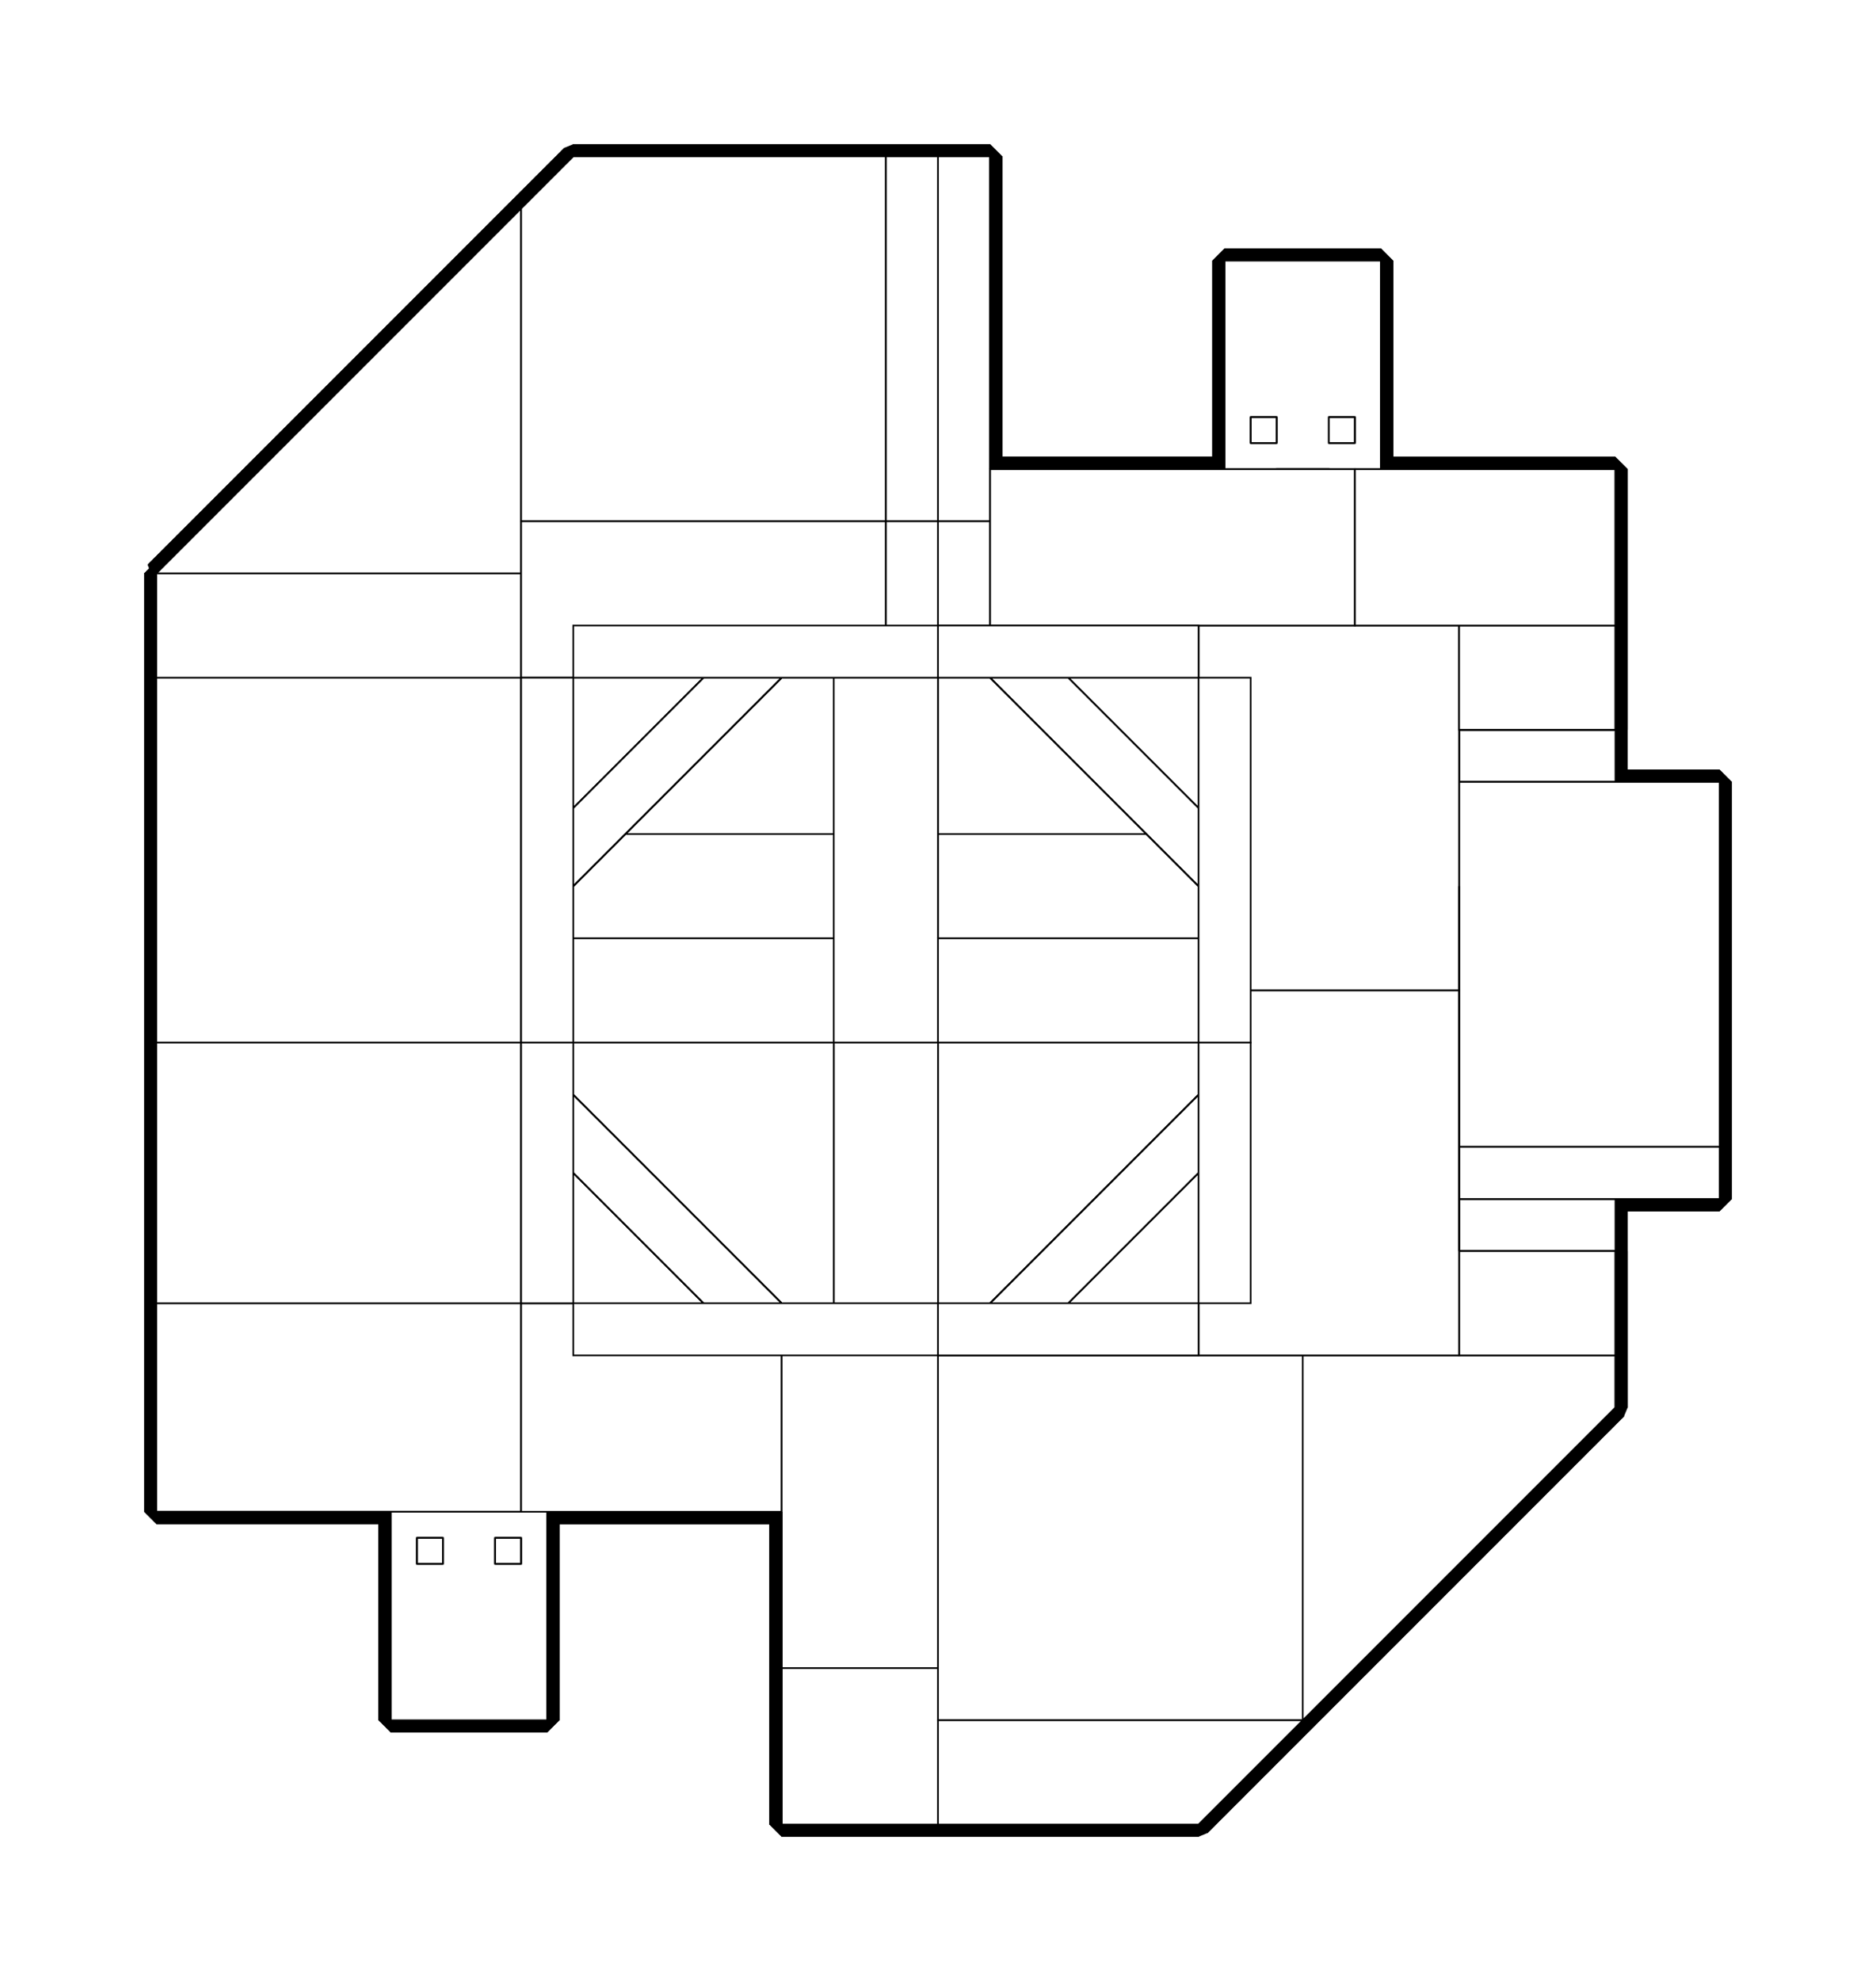 <?xml version="1.0" encoding="utf-8" ?>
<svg baseProfile="tiny" height="100%" version="1.2" viewBox="-352.0 -864.0 1152.0 1216.0" width="100%" xmlns="http://www.w3.org/2000/svg" xmlns:ev="http://www.w3.org/2001/xml-events" xmlns:xlink="http://www.w3.org/1999/xlink"><defs><g id="bsp_ref"><polygon points="-256,-160 -256,0 -256,64 -256,64 -256,-160" /><polygon points="-256,-384 -256,-224 -256,-160 -256,-160 -256,-384" /><polygon points="-256,0 -256,-160 -256,-224 -112,-224 -112,0" /><polygon points="-112,64 -256,64 -256,0 -112,0" /><polygon points="-112,-224 -64,-224 -16,-224 -16,0 -112,0" /><polygon points="-16,0 -16,64 -16,192 -112,192 -112,64 -112,0" /><polygon points="-16,0 -16,-224 160,-224 208,-224 208,0" /><polygon points="208,64 -16,64 -16,0 208,0" /><polygon points="384,-224 448,-224 448,-64 448,0 208,0 208,-224" /><polygon points="448,0 384,64 208,64 208,0" /><polygon points="448,-64 448,-224 608,-224 640,-224 640,-96 640,-64" /><polygon points="-112,-224 -256,-224 -256,-384 -256,-448 -64,-448 -64,-352 -64,-224" /><polygon points="-64,-352 -64,-448 -64,-512 0,-576 160,-576 160,-352" /><polygon points="160,-224 -16,-224 -64,-224 -64,-352 160,-352" /><polygon points="160,-352 160,-576 224,-576 384,-576 384,-352" /><polygon points="384,-224 208,-224 160,-224 160,-352 384,-352" /><polygon points="384,-352 384,-576 400,-576 496,-576 608,-576 608,-352" /><polygon points="608,-224 448,-224 384,-224 384,-352 608,-352" /><polygon points="640,-576 640,-416 640,-352 608,-352 608,-576" /><polygon points="640,-352 640,-224 608,-224 608,-352" /><polygon points="496,-704 496,-576 400,-576 400,-704" /><polygon points="224,-576 160,-576 0,-576 0,-576 0,-576 16,-576 224,-576" /><polygon points="640,-96 640,-224 640,-224 640,-96" /><polygon points="640,-352 640,-416 640,-416 640,-416 640,-224 640,-224 640,-224" /><polygon points="384,64 384,64 384,64 368,64 224,64 208,64 208,64" /><polygon points="-80,80 -96,80 -96,96 -80,96" /><polygon points="-32,80 -48,80 -48,96 -32,96" /><polygon points="480,-608 464,-608 464,-592 480,-592" /><polygon points="432,-608 416,-608 416,-592 432,-592" /><polygon points="-64,-512 -64,-512 -64,-448 -64,-448" /><polygon points="-64,-512 -64,-512 -32,-544 0,-576 0,-576 -64,-512" /><polygon points="-64,-448 -64,-448 -256,-448 -256,-448" /><polygon points="-64,-448 -256,-448 -256,-512 -64,-512" /><polygon points="448,0 448,0 448,-64 448,-64" /><polygon points="640,0 640,-64 640,-64 640,0" /><polygon points="640,0 448,0 448,-64 640,-64" /><polygon points="448,-64 448,-64 640,-64 640,-64" /><polygon points="448,0 448,0 384,64 384,64 448,0" /><polygon points="-256,-512 -256,-512 -256,-448 -256,-448 -256,-512" /><polygon points="-32,-544 -64,-512 -256,-512 -32,-736" /><polygon points="0,-768 0,-576 -32,-544 -32,-736" /><polygon points="-64,-512 -64,-512 -256,-512 -256,-512" /><polygon points="608,0 448,0 448,0 640,0 640,0" /><polygon points="640,-64 640,-64 640,-64 640,-96 640,-96" /><polygon points="384,64 448,0 608,0 608,32 416,224 384,224" /><polygon points="416,224 384,256 384,224" /><polygon points="608,0 640,0 608,32" /><polygon points="384,256 384,256 384,256 352,256 352,256" /><polygon points="224,-768 16,-768 0,-768 0,-768 0,-768 224,-768" /><polygon points="0,-592 0,-576 0,-576 0,-768 0,-768" /><polygon points="256,-576 400,-576 400,-576 384,-576 224,-576 224,-576" /><polygon points="400,-576 256,-576 256,-576 256,-576 256,-576 400,-576" /><polygon points="256,-768 256,-768 256,-592 256,-576 256,-576" /><polygon points="400,-576 400,-576 400,-704 400,-704 400,-576" /><polygon points="224,-768 256,-768 256,-576 224,-576 16,-576 16,-592 16,-768" /><polygon points="0,-592 0,-768 16,-768 16,-592" /><polygon points="384,80 384,64 384,64 384,224 384,256 384,256" /><polygon points="208,64 128,64 -16,64 -16,64 208,64" /><polygon points="128,64 208,64 224,64 224,80 224,256 128,256" /><polygon points="352,256 224,256 224,80 368,80 384,80 384,256" /><polygon points="224,64 368,64 368,80 224,80" /><polygon points="-16,64 -16,64 -16,192 -16,192 -16,64" /><polygon points="-32,-736 -32,-736 -256,-512 -256,-512" /><polygon points="0,-768 0,-768 0,-768 -32,-736 -32,-736" /><polygon points="384,256 384,256 384,256 416,224 608,32 608,32" /><polygon points="608,32 608,32 640,0 640,0" /><polygon points="-256,64 -256,64 -256,64 -256,-160 -256,-160" /><polygon points="-256,-160 -256,-160 -256,-384 -256,-384" /><polygon points="-256,-448 -256,-448 -256,-448 -256,-384 -256,-384" /><polygon points="-256,-448 -256,-448 -256,-512 -256,-512" /><polygon points="0,-592 0,-592 0,-576 0,-576 0,-592" /><polygon points="640,-416 640,-416 640,-576 640,-576" /><polygon points="16,-576 16,-576 0,-576 0,-576 16,-576" /><polygon points="256,-592 256,-768 256,-768 256,-592" /><polygon points="256,-576 256,-592 224,-592 16,-592 16,-576" /><polygon points="256,-592 256,-592 224,-592 224,-592" /><polygon points="16,-592 16,-592 16,-576 16,-576" /><polygon points="0,-592 0,-592 16,-592 16,-592" /><polygon points="384,64 384,64 384,80 384,80 384,80 384,64" /><polygon points="640,0 640,0 640,-64 640,-96 640,-96" /><polygon points="368,64 368,64 384,64 384,64" /><polygon points="368,64 384,64 384,64 352,64 352,64" /><polygon points="-256,64 -256,64 -112,64 -112,64 -256,64" /><polygon points="128,80 128,256 128,256 128,80" /><polygon points="128,80 128,64 128,64 128,256 128,256" /><polygon points="352,80 368,80 368,64 352,64 128,64 128,80" /><polygon points="352,80 128,80 128,80 352,80" /><polygon points="368,80 368,80 368,64 368,64" /><polygon points="384,80 384,80 368,80 368,80" /><polygon points="224,-576 256,-576 256,-576 16,-576 16,-576" /><polygon points="224,-576 16,-576 0,-576 0,-592 224,-592" /><polygon points="256,-592 256,-576 224,-576 224,-592" /><polygon points="224,-592 0,-592 0,-592 16,-592 224,-592" /><polygon points="352,64 128,64 128,64 352,64" /><polygon points="352,80 128,80 128,64 352,64" /><polygon points="384,64 384,80 352,80 352,64" /><polygon points="384,80 384,80 368,80 352,80 352,80" /><polygon points="640,-576 640,-576 640,-576 608,-576 496,-576 496,-576" /><polygon points="496,-704 496,-704 400,-704 400,-704" /><polygon points="496,-704 400,-704 400,-576 480,-576 496,-576" /><polygon points="496,-576 496,-576 496,-704 496,-704" /><polygon points="-16,64 128,64 128,64 -32,64 -32,64" /><polygon points="-16,64 -16,64 128,64 128,64 128,64 128,64" /><polygon points="-112,192 -112,192 -16,192 -16,192" /><polygon points="-112,64 -112,64 -112,192 -112,192" /><polygon points="-16,64 -32,64 -112,64 -112,192 -16,192" /><polygon points="-80,96 -96,96 -96,80 -80,80" /><polygon points="-32,96 -48,96 -48,80 -32,80" /><polygon points="-48,96 -48,96 -48,80 -48,80" /><polygon points="-32,96 -32,96 -48,96 -48,96" /><polygon points="-48,80 -48,80 -32,80 -32,80" /><polygon points="-32,80 -32,80 -32,96 -32,96" /><polygon points="-80,80 -80,80 -80,96 -80,96" /><polygon points="-96,80 -96,80 -80,80 -80,80" /><polygon points="-80,96 -80,96 -96,96 -96,96" /><polygon points="-96,96 -96,96 -96,80 -96,80" /><polygon points="480,-592 464,-592 464,-608 480,-608" /><polygon points="432,-592 416,-592 416,-608 432,-608" /><polygon points="464,-592 464,-592 464,-608 464,-608" /><polygon points="464,-608 464,-608 480,-608 480,-608" /><polygon points="480,-592 480,-592 464,-592 464,-592" /><polygon points="480,-608 480,-608 480,-592 480,-592" /><polygon points="432,-608 432,-608 432,-592 432,-592" /><polygon points="432,-592 432,-592 416,-592 416,-592" /><polygon points="416,-608 416,-608 432,-608 432,-608" /><polygon points="416,-592 416,-592 416,-608 416,-608" /><polygon points="-48,56 -80,56 -80,64 -48,64" /><polygon points="464,-576 432,-576 432,-568 464,-568" /><polygon points="-80,64 -80,64 -80,56 -80,56" /><polygon points="-48,64 -80,64 -80,56 -48,56" /><polygon points="-48,56 -48,56 -48,64 -48,64" /><polygon points="-48,64 -48,64 -80,64 -80,64" /><polygon points="-80,56 -80,56 -48,56 -48,56" /><polygon points="464,-576 464,-576 464,-568 464,-568" /><polygon points="464,-568 432,-568 432,-576 464,-576" /><polygon points="432,-568 432,-568 432,-576 432,-576" /><polygon points="432,-576 432,-576 464,-576 464,-576" /><polygon points="464,-568 464,-568 432,-568 432,-568" /><polygon points="640,-224 640,-192 640,-96 640,-96 640,-96 640,-224" /><polygon points="640,-224 640,-416 544,-416 544,-320 544,-192 640,-192" /><polygon points="-32,-736 -32,-736 -256,-512 -256,-512" /><polygon points="0,-768 0,-768 -32,-736 -32,-736" /><polygon points="128,256 128,256 128,256 128,256 224,256 352,256 352,256" /><polygon points="384,256 384,256 352,256 352,256" /><polygon points="384,256 384,256 608,32 608,32" /><polygon points="608,32 608,32 640,0 640,0" /><polygon points="0,-768 0,-768 192,-768 224,-768 224,-768" /><polygon points="256,-768 256,-768 256,-768 256,-768 224,-768 224,-768" /><polygon points="-256,64 -256,64 -256,-64 -256,-160 -256,-160" /><polygon points="-256,-160 -256,-160 -256,-224 -256,-384 -256,-384" /><polygon points="-256,-448 -256,-448 -256,-384 -256,-384" /><polygon points="-256,-448 -256,-448 -256,-512 -256,-512" /><polygon points="544,-416 640,-416 640,-416" /><polygon points="640,-416 640,-416 640,-416 640,-576 640,-576 640,-576" /><polygon points="480,-576 480,-576 400,-576 256,-576 256,-576" /><polygon points="640,-576 640,-576 496,-576 480,-576 480,-576" /><polygon points="256,-576 256,-576 256,-576 256,-592 256,-768 256,-768" /><polygon points="640,-96 640,-96 544,-96" /><polygon points="544,-416 544,-416 544,-384 544,-320 544,-320" /><polygon points="544,-192 544,-96 640,-96 640,-192" /><polygon points="640,0 640,0 640,-96 640,-96 640,-96" /><polygon points="-256,64 -256,64 -112,64 -32,64 -32,64" /><polygon points="128,64 128,64 -32,64 -32,64" /><polygon points="128,64 128,64 128,64 128,80 128,256 128,256" /><polygon points="704,-384 704,-384 704,-352 704,-352" /><polygon points="544,-96 544,-96 544,-96 640,-96 640,-96 544,-96" /><polygon points="544,-320 544,-384 704,-384 704,-352 704,-160 544,-160" /><polygon points="704,-160 704,-128 544,-128 544,-160" /><polygon points="704,-128 704,-128 544,-128 544,-128" /><polygon points="544,-320 544,-160 544,-128 544,-96 544,-96 544,-192 544,-320" /><polygon points="704,-352 704,-160 704,-128 704,-128 704,-160 704,-352" /><polygon points="544,-96 544,-96 544,-128 544,-128" /><polygon points="544,-384 544,-416 544,-416 544,-320 544,-320" /><polygon points="544,-384 544,-384 544,-416 544,-416" /><polygon points="704,-384 704,-384 544,-384 544,-384" /><polygon points="704,-352 704,-384 544,-384 544,-320 544,-160 704,-160" /><polygon points="544,-160 544,-128 704,-128 704,-160" /><polygon points="-256,-512 -32,-736 -32,-736 -256,-512" /><polygon points="-32,-736 0,-768 0,-768 -32,-736" /><polygon points="352,256 224,256 128,256 128,256 352,256" /><polygon points="608,32 448,192 384,256 384,256 608,32" /><polygon points="640,0 608,32 608,32 640,0" /><polygon points="256,-768 256,-768 224,-768 224,-768" /><polygon points="-256,-448 -256,-448 -256,-384 -256,-384" /><polygon points="-32,-64 -256,-64 -256,64 -32,64" /><polygon points="128,64 128,-64 0,-64 -32,-64 -32,64" /><polygon points="224,160 224,-32 224,-64 128,-64 128,64 128,160" /><polygon points="128,256 224,256 224,192 224,160 128,160" /><polygon points="448,-32 384,-32 224,-32 224,160 224,192 448,192" /><polygon points="224,192 224,256 352,256 384,256 448,192" /><polygon points="608,32 640,0 640,-32 544,-32 448,-32 448,192" /><polygon points="384,-64 224,-64 224,-32 384,-32" /><polygon points="544,-32 640,-32 640,-96 544,-96" /><polygon points="-32,-448 -256,-448 -256,-384 -256,-224 -32,-224" /><polygon points="-256,-224 -256,-160 -256,-64 -32,-64 -32,-224" /><polygon points="0,-288 0,-448 -32,-448 -32,-224 0,-224" /><polygon points="-32,-224 -32,-64 0,-64 0,-224" /><polygon points="-32,-544 -32,-736 -256,-512 -32,-512" /><polygon points="-256,-512 -256,-448 -32,-448 -32,-512" /><polygon points="192,-768 0,-768 -32,-736 -32,-544 192,-544" /><polygon points="-32,-544 -32,-512 -32,-448 0,-448 192,-448 192,-544" /><polygon points="224,-544 224,-768 192,-768 192,-544" /><polygon points="224,-448 224,-480 224,-544 192,-544 192,-448" /><polygon points="384,-448 384,-480 256,-480 224,-480 224,-448" /><polygon points="544,-320 544,-416 544,-480 480,-480 384,-480 384,-448 384,-288 384,-256 544,-256" /><polygon points="384,-256 384,-64 384,-32 448,-32 544,-32 544,-96 544,-256" /><polygon points="544,-416 640,-416 640,-480 544,-480" /><polygon points="256,-544 256,-576 256,-768 224,-768 224,-544" /><polygon points="224,-480 256,-480 256,-544 224,-544" /><polygon points="480,-576 256,-576 256,-544 256,-480 384,-480 480,-480" /><polygon points="544,-480 640,-480 640,-576 480,-576 480,-480" /><polygon points="224,-448 192,-448 0,-448 0,-448 80,-448 128,-448 160,-448 224,-448" /><polygon points="384,-448 384,-448 384,-368 384,-320 384,-288 384,-288" /><polygon points="384,-64 384,-64 304,-64 256,-64 224,-64 224,-64" /><polygon points="0,-288 0,-224 0,-64 0,-64 0,-144 0,-192 0,-224 0,-288" /><polygon points="640,-416 544,-416 544,-416 544,-416 544,-416 640,-416" /><polygon points="640,-576 640,-480 640,-416 640,-416 640,-576" /><polygon points="256,-576 480,-576 480,-576 256,-576" /><polygon points="480,-576 640,-576 640,-576 480,-576" /><polygon points="256,-768 256,-576 256,-576 256,-768" /><polygon points="544,-320 544,-256 544,-96 544,-96 544,-128 544,-160 544,-320" /><polygon points="640,-96 640,-32 640,0 640,0 640,-96" /><polygon points="-32,64 -256,64 -256,64 -32,64" /><polygon points="128,256 128,160 128,64 128,64 128,256" /><polygon points="256,-448 304,-448 384,-448 384,-448 224,-448 224,-448" /><polygon points="0,-448 0,-448 80,-448 80,-448" /><polygon points="384,-192 384,-224 384,-224 384,-192" /><polygon points="384,-288 384,-224 384,-192 384,-144 384,-64 384,-64 384,-256 384,-288" /><polygon points="384,-288 384,-320 384,-320 384,-288" /><polygon points="384,-368 384,-448 384,-448 384,-368" /><polygon points="224,-64 160,-64 128,-64 80,-64 0,-64 0,-64 128,-64 224,-64" /><polygon points="384,-64 384,-64 304,-64 304,-64" /><polygon points="0,-320 0,-368 0,-448 0,-448 0,-288 0,-288" /><polygon points="0,-320 0,-288 0,-288 0,-320" /><polygon points="0,-224 0,-192 0,-192 0,-224" /><polygon points="0,-144 0,-64 0,-64 0,-144" /><polygon points="224,-224 224,-64 224,-64 224,-224" /><polygon points="384,-368 304,-448 256,-448 384,-320" /><polygon points="384,-288 224,-288 224,-224 384,-224" /><polygon points="384,-192 256,-64 304,-64 384,-144" /><polygon points="160,-288 160,-448 160,-448 160,-288" /><polygon points="224,-288 224,-448 160,-448 160,-288 160,-224 224,-224" /><polygon points="160,-224 160,-64 224,-64 224,-224" /><polygon points="80,-448 0,-368 0,-320 128,-448" /><polygon points="160,-288 0,-288 0,-224 160,-224" /><polygon points="0,-144 80,-64 128,-64 0,-192" /><polygon points="224,-448 160,-448 128,-448 80,-448 0,-448 0,-448 224,-448" /><polygon points="304,-448 384,-448 384,-448 304,-448" /><polygon points="224,-448 256,-448 256,-448 224,-448" /><polygon points="128,-448 160,-448 160,-448 128,-448" /><polygon points="384,-64 384,-64 384,-144 384,-144" /><polygon points="384,-320 384,-368 384,-448 384,-448 384,-288 384,-288" /><polygon points="160,-64 128,-64 128,-64 160,-64" /><polygon points="80,-64 0,-64 0,-64 80,-64" /><polygon points="256,-64 224,-64 224,-64 256,-64" /><polygon points="256,-64 304,-64 384,-64 384,-64 224,-64 224,-64" /><polygon points="0,-448 0,-448 0,-368 0,-368" /><polygon points="0,-288 0,-224 0,-192 0,-144 0,-64 0,-64 0,-224 0,-288" /><polygon points="80,-64 0,-144 0,-192 128,-64" /><polygon points="384,-144 304,-64 256,-64 384,-192" /><polygon points="160,-224 0,-224 0,-288 160,-288" /><polygon points="128,-448 0,-320 0,-368 80,-448" /><polygon points="160,-288 160,-448 224,-448 224,-288 224,-224 160,-224" /><polygon points="224,-224 224,-64 160,-64 160,-224" /><polygon points="384,-320 256,-448 304,-448 384,-368" /><polygon points="384,-224 224,-224 224,-288 384,-288" /><polygon points="224,-448 224,-448 224,-288 224,-288" /><polygon points="224,-288 224,-288 384,-288 384,-288" /><polygon points="304,-448 304,-448 384,-368 384,-368" /><polygon points="384,-320 384,-320 256,-448 256,-448" /><polygon points="384,-224 384,-224 224,-224 224,-224" /><polygon points="256,-64 256,-64 384,-192 384,-192" /><polygon points="384,-144 384,-144 304,-64 304,-64" /><polygon points="160,-64 160,-64 160,-224 160,-224" /><polygon points="160,-224 160,-224 0,-224 0,-224" /><polygon points="0,-288 0,-288 160,-288 160,-288" /><polygon points="0,-368 0,-368 80,-448 80,-448" /><polygon points="128,-448 128,-448 0,-320 0,-320" /><polygon points="0,-192 0,-192 128,-64 128,-64" /><polygon points="80,-64 80,-64 0,-144 0,-144" /><polygon points="384,-448 384,-448 304,-448 256,-448 224,-448 224,-448" /><polygon points="224,-448 0,-448 0,-480 224,-480" /><polygon points="384,-480 384,-448 224,-448 224,-480" /><polygon points="384,-288 384,-224 384,-64 384,-64 384,-144 384,-192 384,-224 384,-288" /><polygon points="384,-288 384,-448 416,-448 416,-224 384,-224" /><polygon points="416,-224 416,-64 384,-64 384,-224" /><polygon points="224,-64 0,-64 0,-64 80,-64 128,-64 160,-64 224,-64" /><polygon points="0,-448 0,-448 0,-368 0,-320 0,-288 0,-288" /><polygon points="-32,-448 0,-448 0,-288 0,-224 -32,-224" /><polygon points="0,-224 0,-64 -32,-64 -32,-224" /><polygon points="224,-32 0,-32 0,-64 224,-64" /><polygon points="384,-64 384,-32 224,-32 224,-64" /></g></defs><rect fill="#fff" height="1216.0" id="background" width="1152.0" x="-352.0" y="-864.0" /><use fill="none" stroke="black" stroke-miterlimit="0" stroke-width="15" xlink:href="#bsp_ref" /><use fill="white" stroke="black" stroke-width="1" xlink:href="#bsp_ref" /></svg>